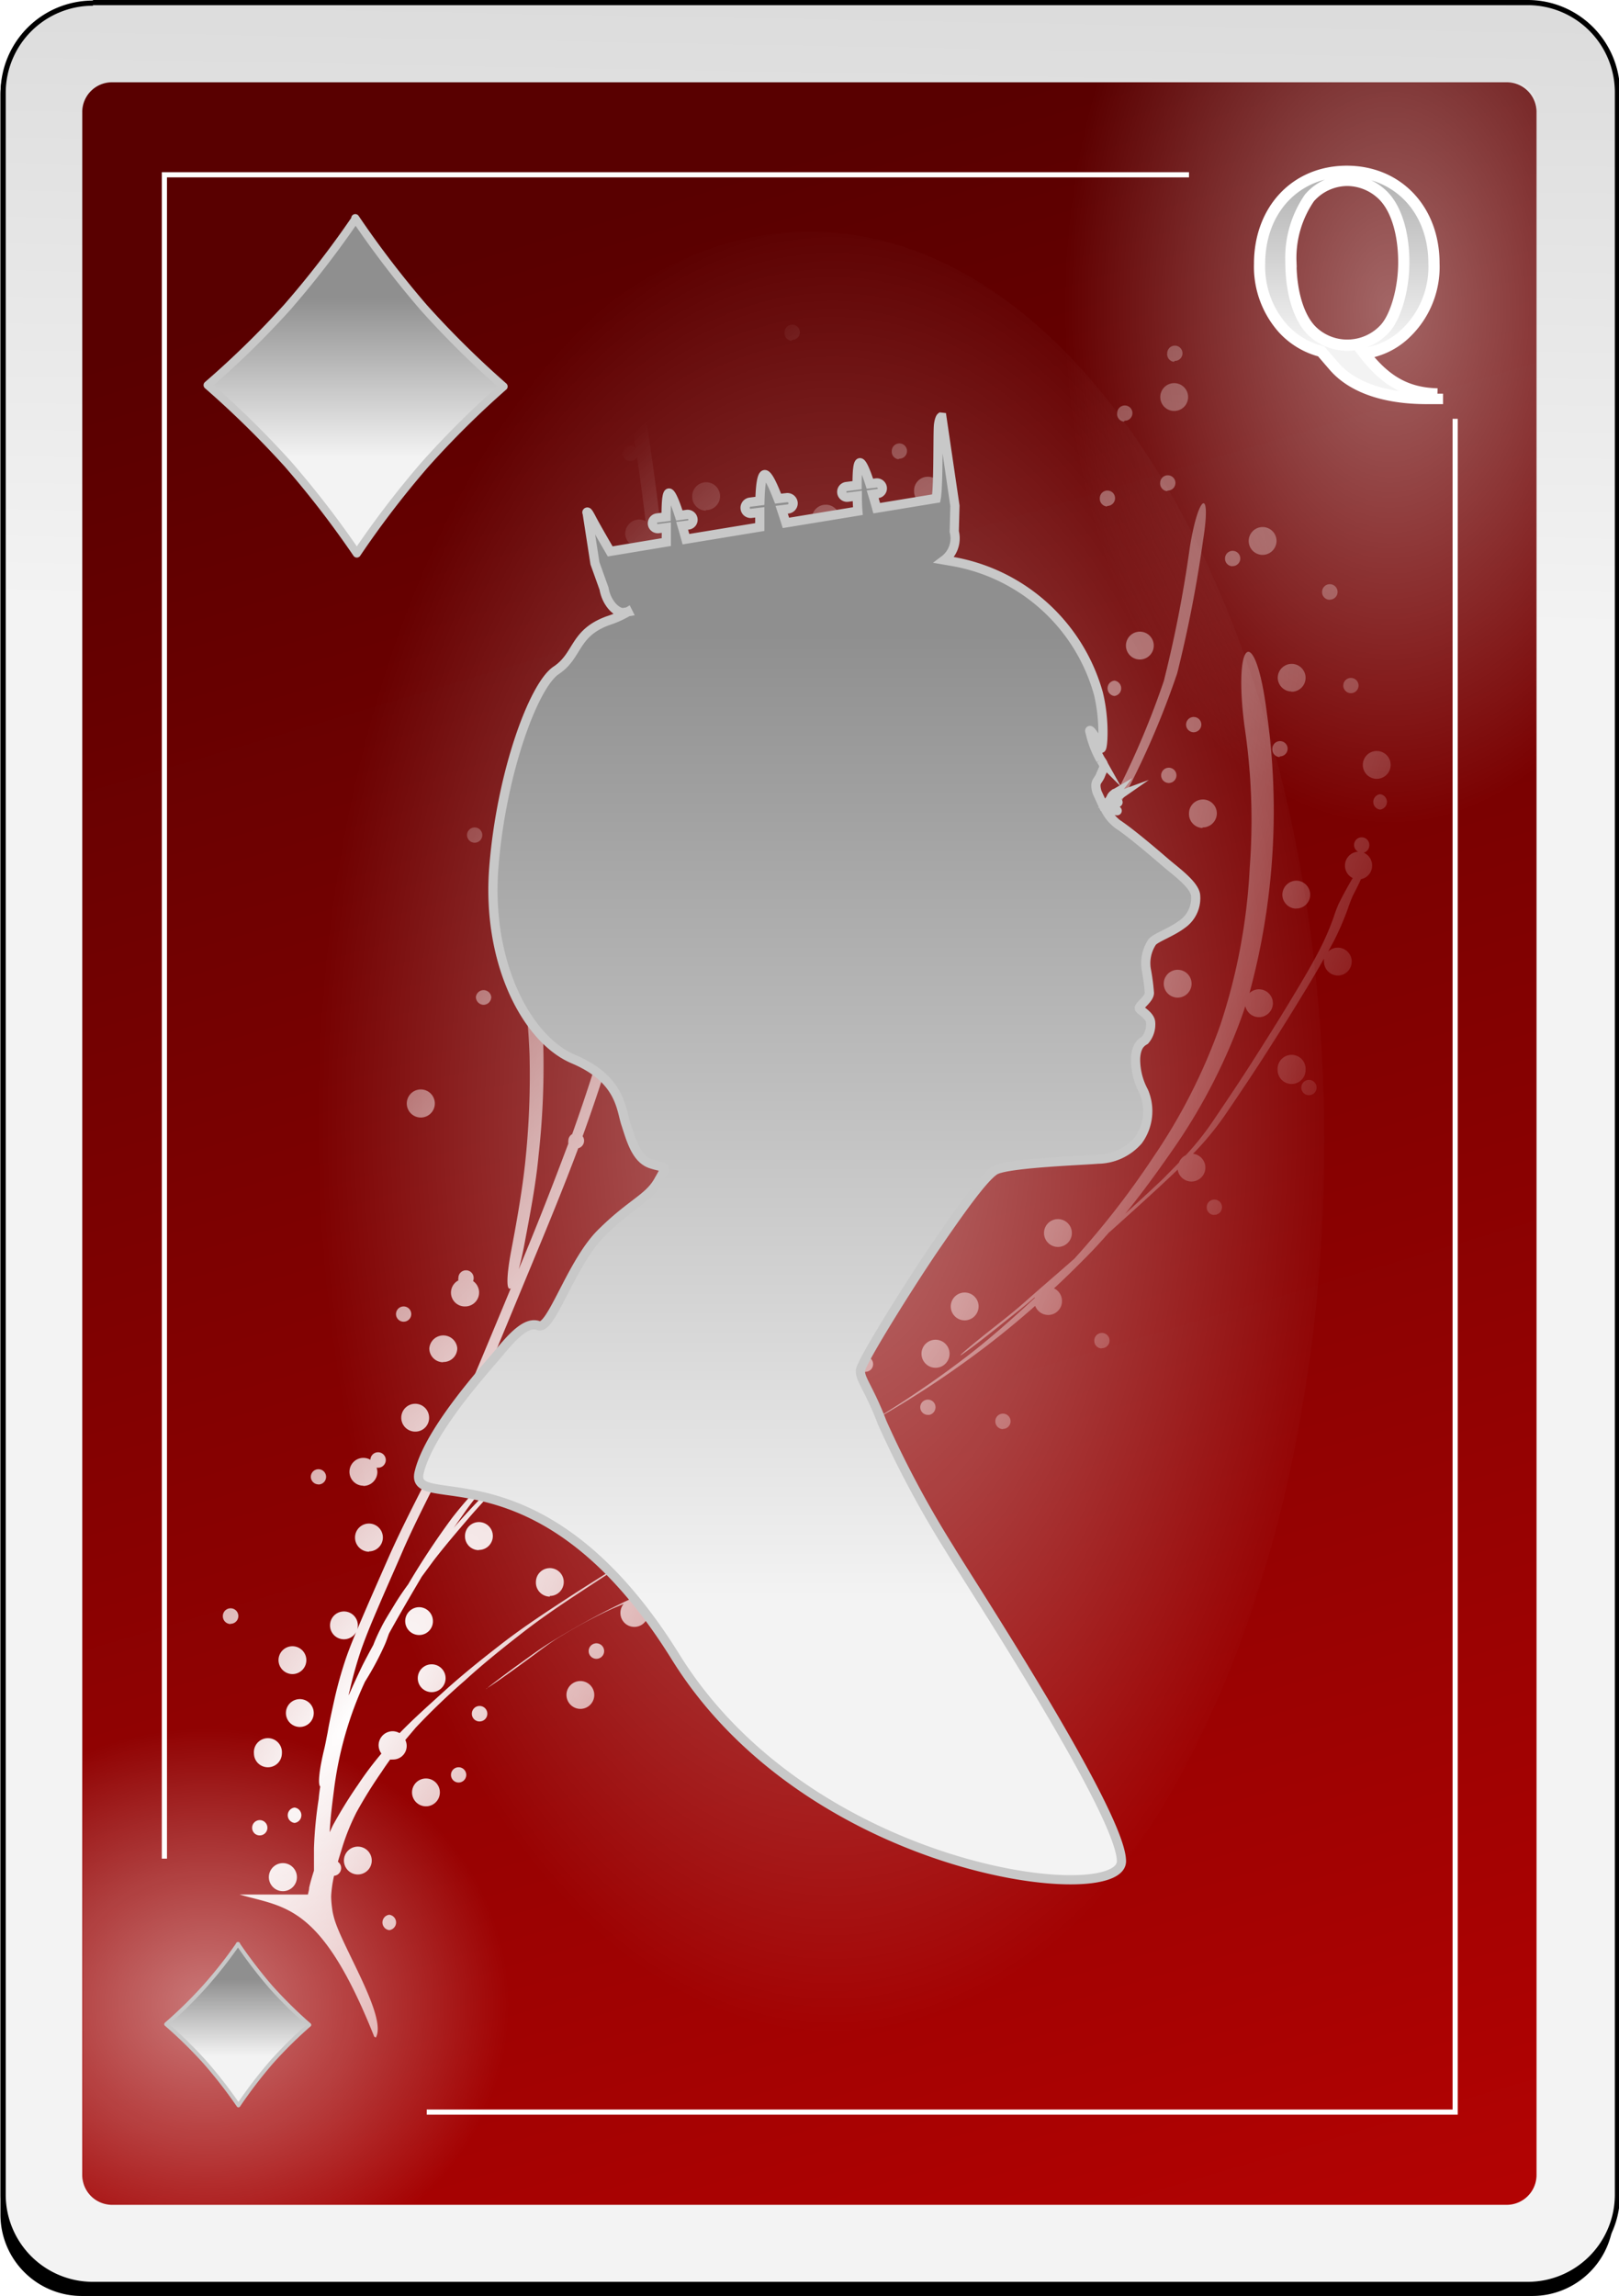 <svg id="Capa_1" data-name="Capa 1" xmlns="http://www.w3.org/2000/svg" xmlns:xlink="http://www.w3.org/1999/xlink" viewBox="0 0 144.28 204.53"><defs><style>.cls-1{filter:url(#h);}.cls-11,.cls-2,.cls-3,.cls-4{fill-rule:evenodd;}.cls-3{stroke:#000;fill:url(#Degradado_sin_nombre_24);}.cls-3,.cls-7{stroke-miterlimit:1.85;stroke-width:0.46px;}.cls-4{fill:url(#Degradado_sin_nombre_25);}.cls-5,.cls-6,.cls-8{isolation:isolate;}.cls-5{opacity:0.47;fill:url(#Degradado_sin_nombre_26);}.cls-6{opacity:0.4;fill:url(#Degradado_sin_nombre_27);}.cls-7{fill:none;}.cls-12,.cls-7{stroke:#fff;}.cls-8{opacity:0.45;fill:url(#Degradado_sin_nombre_28);}.cls-11,.cls-13,.cls-9{stroke:#c8c8c8;}.cls-13,.cls-9{stroke-linejoin:round;}.cls-9{stroke-width:0.35px;fill:url(#Degradado_sin_nombre_29);}.cls-10{fill:url(#Degradado_sin_nombre_30);}.cls-11,.cls-12{stroke-miterlimit:8.2;}.cls-11{stroke-width:0.82px;fill:url(#Degradado_sin_nombre_31);}.cls-12{fill:url(#Degradado_sin_nombre_32);}.cls-13{stroke-width:0.72px;fill:url(#Degradado_sin_nombre_33);}</style><filter id="h" name="h"><feGaussianBlur stdDeviation="3.76"/></filter><linearGradient id="Degradado_sin_nombre_24" x1="115.23" y1="785" x2="124.71" y2="1299.42" gradientTransform="matrix(0.46, 0, 0, -0.46, 1734.37, 855.86)" gradientUnits="userSpaceOnUse"><stop offset="0" stop-color="#f3f3f3"/><stop offset="1" stop-color="#8f8f8f"/></linearGradient><linearGradient id="Degradado_sin_nombre_25" x1="-261.92" y1="1152.18" x2="-129.66" y2="714.54" gradientTransform="matrix(0.49, 0, 0, -0.48, 1888.57, 1013.97)" gradientUnits="userSpaceOnUse"><stop offset="0" stop-color="#590000"/><stop offset="1" stop-color="#bf0303"/></linearGradient><radialGradient id="Degradado_sin_nombre_26" cx="124.5" cy="1837.59" r="58.67" gradientTransform="matrix(-0.46, 0, 0, 0.42, 1790.39, -153.42)" gradientUnits="userSpaceOnUse"><stop offset="0" stop-color="#fff"/><stop offset="1" stop-color="#fff" stop-opacity="0"/></radialGradient><radialGradient id="Degradado_sin_nombre_27" cx="219.28" cy="733.49" r="63.15" gradientTransform="matrix(0.46, 0, 0, -0.73, 1737.7, 1002.6)" xlink:href="#Degradado_sin_nombre_26"/><radialGradient id="Degradado_sin_nombre_28" cx="460.9" cy="966.94" r="26.74" gradientTransform="matrix(1.72, 0, 0, -3.04, 996.14, 3479.23)" xlink:href="#Degradado_sin_nombre_26"/><linearGradient id="Degradado_sin_nombre_29" x1="912.53" y1="955.53" x2="912.53" y2="958.87" gradientTransform="matrix(2.05, 0, 0, -2.05, -134.2, 2581.77)" xlink:href="#Degradado_sin_nombre_24"/><radialGradient id="Degradado_sin_nombre_30" cx="192.28" cy="1160.5" r="25.37" gradientTransform="matrix(1.7, 1.15, 4.4, -6.48, -3687.19, 7891.96)" xlink:href="#Degradado_sin_nombre_26"/><linearGradient id="Degradado_sin_nombre_31" x1="937.25" y1="975.46" x2="937.25" y2="1017.3" gradientTransform="matrix(2.05, 0, 0, -2.05, -134.2, 2581.77)" xlink:href="#Degradado_sin_nombre_24"/><linearGradient id="Degradado_sin_nombre_32" x1="960.82" y1="1030.01" x2="960.82" y2="1041.06" gradientTransform="matrix(2.05, 0, 0, -2.05, -134.2, 2581.77)" xlink:href="#Degradado_sin_nombre_24"/><linearGradient id="Degradado_sin_nombre_33" x1="917.64" y1="1025" x2="917.64" y2="1031.93" gradientTransform="matrix(2.05, 0, 0, -2.05, -134.2, 2581.77)" xlink:href="#Degradado_sin_nombre_24"/></defs><g class="cls-1"><path class="cls-2" d="M1722,441h129.28a7.24,7.24,0,0,1,7.24,7.25V637.05a7.25,7.25,0,0,1-7.24,7.25H1722a7.25,7.25,0,0,1-7.24-7.25h0V448.28A7.24,7.24,0,0,1,1722,441" transform="translate(-1714.72 -439.77)"/></g><path class="cls-3" d="M1723,440h127.86a8,8,0,0,1,8,7.95V635.32a8,8,0,0,1-8,7.95H1723a8,8,0,0,1-8-7.95V448a8,8,0,0,1,8-7.95" transform="translate(-1714.72 -439.77)"/><path class="cls-4" d="M1724.73,447.1H1849a2.65,2.65,0,0,1,2.65,2.65V633.52a2.66,2.66,0,0,1-2.65,2.66h-124.3a2.66,2.66,0,0,1-2.65-2.66V449.75a2.65,2.65,0,0,1,2.65-2.65" transform="translate(-1714.72 -439.77)"/><path class="cls-5" d="M1774.49,636.17h-50.41a2,2,0,0,1-2-2V588.42a2,2,0,0,1,2-2h50.41a2,2,0,0,1,2,2v45.75a2,2,0,0,1-2,2" transform="translate(-1714.72 -439.77)"/><path class="cls-6" d="M1795.25,447.1h54.31a2.12,2.12,0,0,1,2.12,2.12h0v88.53a2.12,2.12,0,0,1-2.12,2.13h-54.31a2.13,2.13,0,0,1-2.13-2.13h0V449.22a2.12,2.12,0,0,1,2.13-2.12h0" transform="translate(-1714.72 -439.77)"/><path class="cls-7" d="M1752.75,627.92h91.65V477.08m-23.72-21.74h-91.31v150" transform="translate(-1714.72 -439.77)"/><path class="cls-8" d="M1832.73,541.64c0,44.86-20.54,81.22-45.87,81.22S1741,586.5,1741,541.64s20.53-81.23,45.87-81.23,45.87,36.36,45.87,81.23Z" transform="translate(-1714.72 -439.77)"/><path class="cls-9" d="M1735.92,612.94a42,42,0,0,0,2.95,3.85,39.53,39.53,0,0,0,3.41,3.36,38.16,38.16,0,0,0-3.38,3.34,41.48,41.48,0,0,0-2.93,3.83,41.53,41.53,0,0,0-3-3.86,40,40,0,0,0-3.44-3.37,39.3,39.3,0,0,0,3.41-3.34,39.91,39.91,0,0,0,3-3.81Z" transform="translate(-1714.72 -439.77)"/><path class="cls-10" d="M1748.21,621.28c1.08-1.85-3.22-8.39-3.77-10.86a4.38,4.38,0,0,1-.12-.63,9.45,9.45,0,0,1-.09-1.07,10.43,10.43,0,0,1,.26-1.85.69.69,0,0,0,.63-.69.67.67,0,0,0-.29-.56c.14-.47.29-.94.43-1.41a20,20,0,0,1,1.23-3,40.69,40.69,0,0,1,2.24-3.6c.24-.37.5-.74.76-1.1a.86.86,0,0,0,.22,0,1.21,1.21,0,0,0,1.13-1.74l.93-1.1a59.59,59.59,0,0,1,4.37-4.19c1.66-1.52,3.42-2.92,5.19-4.3,2.11-1.64,4.35-3.09,6.58-4.55s4.26-2.69,6.42-4a1,1,0,0,0,.3,0,1.22,1.22,0,0,0,1.23-1.23,1.24,1.24,0,0,0-1.23-1.25,1.25,1.25,0,0,0-1.24,1.25,1.24,1.24,0,0,0,.89,1.19l-.6.35q-3.95,2.34-7.81,4.82c-2.24,1.46-4.5,2.92-6.61,4.57-1.78,1.38-3.53,2.79-5.19,4.31-1.27,1.15-2.55,2.29-3.74,3.52a1.28,1.28,0,0,0-.62-.17,1.26,1.26,0,0,0-1.25,1.25,1.29,1.29,0,0,0,.25.74,30.11,30.11,0,0,0-2.09,2.78,40.2,40.2,0,0,0-2.23,3.61l-.29.62c.06-1.25.22-2.5.38-3.74a32.5,32.5,0,0,1,1.07-5.17,31.4,31.4,0,0,1,1.7-4.51,26.38,26.38,0,0,0,1.78-3.33c.11-.25.2-.52.29-.77l.07-.19c.89-1.61,1.81-3.18,2.74-4.76l.17-.29,1.06-1.44c1-1.3,2.09-2.57,3.16-3.82,1.38-1.61,2.87-3.11,4.35-4.63,1.66-1.71,3.43-3.32,5.2-4.92,1.92-1.7,3.83-3.39,5.74-5.1s4.07-3.61,6.11-5.41c2.3-2,4.53-4.07,6.74-6.17q1.75-1.67,3.48-3.38c-.24.3,1.11-.73,3.44-2.72s4.57-3.82,7-5.62a32.65,32.65,0,0,1,4.65-3.19l1-.45a1.11,1.11,0,0,0-.08.36,1.24,1.24,0,1,0,2.48,0,1.23,1.23,0,0,0-.3-.79c4.58-.34,5.52-1,.56-.68a3.63,3.63,0,0,0-1.17.27,1.16,1.16,0,0,0-.32,0,1.23,1.23,0,0,0-1.1.68,45.11,45.11,0,0,0-7,4.52c-2.36,1.8-4.65,3.7-6.91,5.63-.93.79-1.56,1.36-1.91,1.69q1.77-1.75,3.52-3.53c2.56-2.58,5-5.29,7.33-8.06,1.46-1.74,2.86-3.54,4.23-5.35a1.24,1.24,0,0,0,2.19-.79,1.22,1.22,0,0,0-.74-1.13c.62-.84,1.22-1.67,1.83-2.51a111.88,111.88,0,0,0,7.08-11.17,74.53,74.53,0,0,0,5.71-12.78,114.27,114.27,0,0,0,2.31-11.88c.76-4.78-.43-4.09-1.19.69a111,111,0,0,1-2.31,11.87,74.57,74.57,0,0,1-5.72,12.78c-.17.31-.36.61-.54.91a.68.68,0,0,0-.66-.55.69.69,0,0,0-.68.7.68.68,0,0,0,.68.68.59.59,0,0,0,.23,0,109.47,109.47,0,0,1-6.11,9.49l-1.25,1.73a1.22,1.22,0,0,0-1.12,1.22,2,2,0,0,0,0,.24c-1.67,2.24-3.38,4.45-5.17,6.59-2.35,2.77-4.77,5.48-7.33,8.06-2.41,2.46-4.85,4.89-7.35,7.26-2.21,2.1-4.44,4.17-6.75,6.17-2,1.8-4.09,3.59-6.11,5.41l-5.76,5.1c-1.64,1.49-3.29,3-4.85,4.58a.68.68,0,0,0-.32-.42c.61-.63,1.23-1.24,1.86-1.86,2-1.93,4.17-3.81,6.23-5.74,2.42-2.27,4.79-4.61,7.12-7a80.81,80.81,0,0,0,7.41-8.59,97.56,97.56,0,0,0,6.74-11.07,73.31,73.31,0,0,0,5.43-12.54,84.79,84.79,0,0,0,2.8-14.31,117.93,117.93,0,0,0,.16-12.33,1.27,1.27,0,0,0,.42-.93,1.22,1.22,0,0,0-.5-1c0-.51,0-1,0-1.53l-.09-2.56c-.17-4.8-1.35-4.12-1.17.68,0,.86,0,1.71.09,2.57,0,.22,0,.44,0,.66a1.25,1.25,0,0,0-.79,1.16,1.2,1.2,0,0,0,.87,1.16c.06,2.13.11,4.25.1,6.38a1.13,1.13,0,0,0-.48-.11,1.24,1.24,0,1,0,0,2.48,1.08,1.08,0,0,0,.44-.09c0,1.38-.1,2.75-.21,4.12-.38,3.1-.86,6.19-1.52,9.24,0-1.45,0-2.92,0-4.37-.11-3.46-.32-6.9-.77-10.33a55.09,55.09,0,0,0-1.39-7,24,24,0,0,0-1.16-3.41,3.51,3.51,0,0,0-.55-.91c-3.91-3.5-5.22-2.71-1.28.75a3.4,3.4,0,0,1,.55.89,23.56,23.56,0,0,1,1.18,3.4,56.85,56.85,0,0,1,1.42,7,101.92,101.92,0,0,1,.79,10.33c.06,1.92,0,3.84,0,5.76a15.56,15.56,0,0,0,.09,2.5l-.15.47c-.79,2.37-1.68,4.68-2.68,7a1.23,1.23,0,1,0-1.07,1.85l.25,0c-.61,1.27-1.24,2.52-1.93,3.75a97.77,97.77,0,0,1-6.75,11.08,80.91,80.91,0,0,1-7.42,8.59c-2.34,2.37-4.7,4.72-7.13,7-2.06,1.93-4.19,3.81-6.25,5.74l-1,1.06a.68.68,0,0,0-.57.58A37.33,37.33,0,0,0,1755,575a68.63,68.63,0,0,0-3.91,5.91c-.45.61-.87,1.23-1.26,1.88s-.85,1.35-1.19,2.06a14.55,14.55,0,0,0-.65,1.45.06.06,0,0,0,0,0c-.34.63-.68,1.25-1,1.89-.41.86-.81,1.72-1.19,2.59,0-.14.05-.29.09-.43a36.39,36.39,0,0,1,1-3.57c.49-1.4,1.07-2.76,1.66-4.13.71-1.66,1.46-3.32,2.18-5,1-2.25,2.12-4.43,3.22-6.62,1.41-2.69,2.65-5.44,3.84-8.22,1.42-3.39,2.82-6.79,4.23-10.19s2.9-7,4.23-10.56a.69.69,0,0,0,.52-.67.62.62,0,0,0-.13-.4c1.35-3.72,2.54-7.5,3.7-11.29,1.33-4.4,2.48-8.85,3.37-13.36a86.78,86.78,0,0,0,1.06-15.86c-.16-5.4-.79-10.77-1.45-16.13-.4-3.22-.89-6.44-1.39-9.65a10.85,10.85,0,0,0-.72-2.85,1.23,1.23,0,0,0,.39.07,1.24,1.24,0,1,0,0-2.48,1.22,1.22,0,0,0-1.23,1.23,1.24,1.24,0,0,0,.33.86c-.24.34-.3,1.66,0,3.85.23,1.42.44,2.85.66,4.28a.7.7,0,0,0-.48-.18.68.68,0,0,0,0,1.36.69.69,0,0,0,.61-.36c.22,1.52.43,3,.62,4.55l.14,1.16a1.19,1.19,0,0,0-.56-.14,1.25,1.25,0,0,0-1.25,1.24,1.24,1.24,0,0,0,1.25,1.23,1.2,1.2,0,0,0,.8-.3c.51,4.3,1,8.61,1.08,12.94a86.8,86.8,0,0,1-1.08,15.86c-.9,4.52-2,9-3.38,13.38-1.07,3.49-2.18,7-3.4,10.4a.68.68,0,0,0-.34.6.64.64,0,0,0,0,.24l-.27.71c-1.38,3.68-2.83,7.35-4.37,11q-2.11,5.1-4.25,10.19c-1.19,2.78-2.44,5.54-3.85,8.23-1.11,2.19-2.23,4.37-3.23,6.62-.73,1.66-1.47,3.33-2.19,5-.58,1.36-1.18,2.72-1.67,4.13a36.2,36.2,0,0,0-1,3.56c-.22,1-.45,2-.63,3.06-.09.44-.17.89-.27,1.33-.53,2.18-.58,3.28-.38,3.45-.06.37-.11.74-.14,1.11a35.86,35.86,0,0,0-.42,4.38c0,.67,0,1.35,0,2-.16.5-.31,1-.43,1.52,0,.21-.07.4-.11.61h-6.09c4.09,1.18,7.29.84,12,12.66Zm1.2-9.57a.69.69,0,0,0,0-1.37.69.69,0,0,0,0,1.37Zm-9.49-3.47a1.25,1.25,0,1,0-1.24-1.24A1.25,1.25,0,0,0,1739.92,608.24Zm6.69-1.49a1.24,1.24,0,1,0,0-2.48,1.24,1.24,0,0,0,0,2.48Zm-8.74-3.48a.68.68,0,1,0-.68-.68A.67.67,0,0,0,1737.87,603.27Zm3.1-1.11a.69.69,0,0,0,0-1.37.69.69,0,0,0,0,1.37Zm11.71-1.48a1.24,1.24,0,1,0,0-2.48,1.24,1.24,0,0,0,0,2.48Zm2.91-2.12a.68.68,0,1,0,0-1.36.68.68,0,1,0,0,1.36Zm-17-1.36a1.24,1.24,0,0,0,1.25-1.23,1.25,1.25,0,1,0-2.49,0A1.24,1.24,0,0,0,1738.55,597.2Zm2.86-3.59a1.24,1.24,0,1,0-1.25-1.25A1.24,1.24,0,0,0,1741.41,593.61Zm16-.49a.69.69,0,1,0-.68-.69A.68.68,0,0,0,1757.46,593.12Zm9-1.12a1.24,1.24,0,1,0-1.25-1.25A1.25,1.25,0,0,0,1766.45,592Zm-13.26-1.49a1.24,1.24,0,0,0,0-2.48,1.24,1.24,0,1,0,0,2.48Zm4.85-.31c.06,0,1.46-.94,3.74-2.62,1-.72,1.92-1.47,3-2.1a43.79,43.79,0,0,1,4.52-2.41l1-.42a1.22,1.22,0,0,0-.29.79,1.24,1.24,0,1,0,1.31-1.22c1.08-.48,2.17-1,3.27-1.38s2.48-1,3.73-1.47l1.59-.6c4.89-1.87,6.16-2.61,1.27-.74l-1.6.61c-1.26.48-2.48,1-3.73,1.48-1.78.68-3.52,1.46-5.26,2.24a70,70,0,0,0-7,3.83c-1,.63-2,1.39-3,2.1-1.77,1.31-2.53,1.9-2.49,1.91Zm-17.25-1.3a1.24,1.24,0,1,0-1.25-1.25A1.25,1.25,0,0,0,1740.79,588.9Zm27.08-1.36a.69.69,0,1,0-.69-.68A.69.69,0,0,0,1767.87,587.54Zm-22.49-1.74a1.24,1.24,0,1,0-1.25-1.25A1.24,1.24,0,0,0,1745.38,585.8Zm6.69-.38a1.22,1.22,0,0,0,1.23-1.23,1.24,1.24,0,0,0-1.23-1.25,1.25,1.25,0,0,0-1.24,1.25A1.24,1.24,0,0,0,1752.07,585.42Zm-16.81-1a.69.69,0,1,0-.68-.68A.69.69,0,0,0,1735.26,584.44Zm43.27-2.37a.68.68,0,1,0-.68-.68A.67.67,0,0,0,1778.53,582.07Zm-14.81-.11a1.24,1.24,0,1,0-1.24-1.25A1.25,1.25,0,0,0,1763.72,582Zm21.88-1.12a.68.68,0,1,0,0-1.36h-.06a1.2,1.2,0,0,0,.37-.87,1.24,1.24,0,1,0-1.24,1.23,1.29,1.29,0,0,0,.35,0,.72.72,0,0,0-.1.36.67.67,0,0,0,.68.68Zm4.28-2.85a1.24,1.24,0,1,0-1.25-1.25A1.25,1.25,0,0,0,1789.88,578Zm-42.27,0a1.24,1.24,0,1,0-1.25-1.25A1.26,1.26,0,0,0,1747.61,578Zm9.78-.13a1.24,1.24,0,1,0-1.23-1.23A1.23,1.23,0,0,0,1757.39,577.86Zm35.64-.12a.68.68,0,1,0-.68-.68A.68.68,0,0,0,1793,577.74Zm-26.64-.87a.68.68,0,1,0-.68-.68A.68.68,0,0,0,1766.39,576.87Zm-11.35-.81,1.23-1.75a30.62,30.62,0,0,1,2.47-3,.65.65,0,0,0,.42.3c-1.33,1.36-2.66,2.72-3.9,4.16l-.22.26Zm23.58-1.87,4-2.26q1.53-.82,3.06-1.68a1.29,1.29,0,0,0,.35,0,1.21,1.21,0,0,0,1.18-.91q2.15-1.2,4.26-2.43l-4.24,2.39a1.27,1.27,0,0,0,0-.28,1.24,1.24,0,1,0-2.48,0,1.27,1.27,0,0,0,.84,1.18l-1,.53q-3,1.69-6,3.42Zm15.91-.17a.68.68,0,0,0,0-1.36.68.68,0,0,0,0,1.36Zm-47.43-1.86a1.25,1.25,0,0,0,1.25-1.24,1.17,1.17,0,0,0-.07-.38l.13,0a.69.69,0,0,0,0-1.38.68.68,0,0,0-.68.67,1.24,1.24,0,1,0-.63,2.31Zm-4-.13a.68.68,0,1,0-.68-.68A.68.68,0,0,0,1743.07,572Zm8.63-4.71a1.22,1.22,0,0,0,1.23-1.23,1.24,1.24,0,1,0-1.23,1.23Zm52.38-.24a.68.68,0,1,0-.69-.68A.69.69,0,0,0,1804.08,567.08Zm-12.1-.42,1.85-1.07a88,88,0,0,0,8.91-6q2.17-1.67,4.2-3.47a1.25,1.25,0,0,0,1.16.81,1.23,1.23,0,0,0,1.23-1.24,1.24,1.24,0,0,0-.71-1.13c1-.92,1.94-1.85,2.89-2.81.69-.69,1.35-1.42,2-2.16l.1-.08c2-1.8,4-3.59,5.94-5.44l.09-.1a1.24,1.24,0,1,0,1.37-1.4,26.18,26.18,0,0,0,3.09-3.8c1.17-1.72,2.33-3.45,3.45-5.2s2.22-3.5,3.29-5.27c.62-1,1.24-2.06,1.84-3.11a1.13,1.13,0,0,0,0,.25,1.24,1.24,0,0,0,1.23,1.25,1.24,1.24,0,1,0,0-2.48,1.22,1.22,0,0,0-.86.35l.5-.92a25.55,25.55,0,0,0,1.27-2.94,12.17,12.17,0,0,1,.44-1.14c.29-.56.52-1,.71-1.45a1.23,1.23,0,0,0,1-1.22,1.24,1.24,0,0,0-.75-1.14.68.68,0,0,0,.5-.65.68.68,0,1,0-1,.56,1.24,1.24,0,0,0-.48,2.35c-.37.61-.78,1.35-1.25,2.29a11.13,11.13,0,0,0-.43,1.14,23.72,23.72,0,0,1-1.26,2.93c-.82,1.59-1.75,3.12-2.67,4.65-1.07,1.77-2.18,3.53-3.29,5.27s-2.28,3.49-3.45,5.21a24.37,24.37,0,0,1-2.53,3.2,1.23,1.23,0,0,0-.61.66l-1.39,1.42q-1.68,1.59-3.39,3.13c1.59-1.95,3.06-4,4.49-6.07a51.1,51.1,0,0,0,6-11.79c.08-.21.14-.43.21-.64a1.24,1.24,0,1,0,1.21-1.49,1.26,1.26,0,0,0-.84.33,62,62,0,0,0,1.54-25c-1-7.9-3-6.78-2,1.12a56.5,56.5,0,0,1,.48,12.73,52.78,52.78,0,0,1-2.62,14,51.07,51.07,0,0,1-6,11.81,75.16,75.16,0,0,1-7,9c-1.47,1.3-3,2.6-4.44,3.88-1.07.95-2.21,1.82-3.33,2.71-3.91,3.13-2.68,2.42,1.23-.71,1-.81,2.05-1.6,3-2.44a.15.15,0,0,0,0,.07c-2,1.85-4,3.64-6.16,5.29a90.61,90.61,0,0,1-8.75,5.91Zm-6.87-.32a.68.68,0,1,0-.68-.68A.68.68,0,0,0,1785.11,566.34Zm12.4-.51a.7.7,0,0,0,.55-.68.68.68,0,1,0-.68.68Zm-27.47-.36a1.24,1.24,0,1,0,0-2.48,1.24,1.24,0,0,0,0,2.48Zm3.78-.38a.68.68,0,1,0-.68-.68A.67.67,0,0,0,1773.82,565.09Zm18-3.1a.68.68,0,1,0-.68-.68A.67.67,0,0,0,1791.8,562Zm6.13-.36a1.25,1.25,0,1,0,0-2.49,1.25,1.25,0,0,0,0,2.49Zm-43.76-.51a1.23,1.23,0,0,0,1.25-1.23,1.25,1.25,0,0,0-2.49,0A1.23,1.23,0,0,0,1754.17,561.12Zm58.7-1.23a.68.68,0,1,0-.68-.68A.67.67,0,0,0,1812.87,559.89Zm-43.7-.25a1.25,1.25,0,0,0,1.25-1.24,1.24,1.24,0,0,0-1.25-1.23,1.22,1.22,0,0,0-1.23,1.23A1.24,1.24,0,0,0,1769.17,559.64Zm-18.53-2.11a.68.68,0,1,0,0-1.36.68.68,0,0,0,0,1.36Zm50-.12a1.25,1.25,0,0,0,1.24-1.24,1.24,1.24,0,1,0-1.24,1.24Zm-44.5-1.24a1.24,1.24,0,0,0,.69-2.26.66.66,0,0,0,.05-.28.68.68,0,0,0-1.36,0,.54.54,0,0,0,0,.22,1.23,1.23,0,0,0,.58,2.32Zm26.78-1.12a1.23,1.23,0,0,0,1.23-1.23,1.24,1.24,0,1,0-1.23,1.23Zm-22.84-.45c.29,0,.85-1.42,1.33-4s1-5.2,1.25-7.83a72.17,72.17,0,0,0,.43-9.75,61,61,0,0,0-.69-7.27c-.26-1.62-.5-3.25-.92-4.84a14.52,14.52,0,0,0-.57-1.84c-2.15-4.78-3.51-4-1.28.74a12.84,12.84,0,0,1,.58,1.82c.42,1.59.68,3.22.94,4.84a61.1,61.1,0,0,1,.71,7.26,73.67,73.67,0,0,1-.4,9.74c-.29,2.63-.76,5.23-1.25,7.82-.42,2.26-.38,3.31-.13,3.29Zm26.49,0a.68.68,0,1,0,0-1.36.68.68,0,1,0,0,1.36Zm-20.33-.49a.69.69,0,1,0-.68-.68A.69.69,0,0,0,1766.26,554.07Zm8.13-2.24a1.24,1.24,0,0,0,1.23-1.24,1.24,1.24,0,0,0-2.48,0A1.25,1.25,0,0,0,1774.39,551.83Zm34.58-1a1.24,1.24,0,0,0,0-2.48,1.24,1.24,0,1,0,0,2.48Zm13.94-2.86a.68.68,0,1,0-.68-.68A.67.67,0,0,0,1822.91,548Zm-23.62-5.82a1.24,1.24,0,1,0-1.23-1.24A1.24,1.24,0,0,0,1799.29,542.16Zm13.2-2a.68.68,0,1,0,0-1.36.68.68,0,0,0,0,1.36Zm-60.3-.85a1.25,1.25,0,0,0,0-2.5,1.25,1.25,0,0,0,0,2.5Zm31.37-.51a1.24,1.24,0,0,0,0-2.48,1.24,1.24,0,1,0,0,2.48Zm47.78-1.48a.68.68,0,1,0-.68-.68A.67.67,0,0,0,1831.34,537.33Zm-1.55-1a1.24,1.24,0,0,0,1.25-1.23,1.25,1.25,0,1,0-2.49,0A1.24,1.24,0,0,0,1829.79,536.33Zm-38.55-.36a1.25,1.25,0,0,0,0-2.49,1.25,1.25,0,0,0,0,2.49Zm-20.46-1.38a1.23,1.23,0,0,0,1.24-1.23,1.25,1.25,0,0,0-1.24-1.24,1.23,1.23,0,0,0-1.23,1.24A1.22,1.22,0,0,0,1770.78,534.59Zm-13-5.31a.7.7,0,0,0,.69-.7.69.69,0,0,0-1.37,0A.7.7,0,0,0,1757.82,529.28ZM1765,529a1.23,1.23,0,0,0,1.25-1.23,1.24,1.24,0,1,0-2.48,0A1.22,1.22,0,0,0,1765,529Zm54.67-.36a1.24,1.24,0,1,0,0-2.48,1.24,1.24,0,0,0,0,2.48Zm-47-1.24a.69.69,0,0,0,0-1.37.69.69,0,1,0,0,1.37Zm17.17-5.21A1.24,1.24,0,0,0,1791,521a1.22,1.22,0,0,0-1.23-1.23,1.24,1.24,0,0,0-1.25,1.23A1.25,1.25,0,0,0,1789.76,522.2Zm14.62-.13a1.24,1.24,0,0,0,1.25-1.23,1.25,1.25,0,0,0-1.25-1.24,1.24,1.24,0,0,0-1.23,1.24A1.22,1.22,0,0,0,1804.38,522.07Zm25.79-1.36a1.23,1.23,0,0,0,1.23-1.23,1.25,1.25,0,0,0-1.23-1.25,1.26,1.26,0,0,0-1.25,1.25A1.25,1.25,0,0,0,1830.17,520.71Zm-62-1a1.25,1.25,0,0,0,1.23-1.25,1.24,1.24,0,0,0-2.48,0A1.26,1.26,0,0,0,1768.19,519.73Zm31.48-.13a1.24,1.24,0,1,0-1.25-1.24A1.25,1.25,0,0,0,1799.67,519.6Zm-24.85-2.73a.68.68,0,0,0,0-1.36.68.68,0,1,0,0,1.36Zm-17.86-2a.68.68,0,1,0,0-1.36.68.68,0,1,0,0,1.36Zm45-.25a.68.68,0,1,0-.68-.68A.67.67,0,0,0,1802,514.64Zm19.89-1.11a1.26,1.26,0,0,0,1.25-1.25,1.24,1.24,0,0,0-2.48,0A1.25,1.25,0,0,0,1821.85,513.53ZM1789,513a.68.68,0,1,0-.68-.68A.68.68,0,0,0,1789,513Zm48.71-1.11a.69.69,0,0,0,0-1.37.69.69,0,0,0,0,1.37Zm-47.16-.25a1.25,1.25,0,1,0-1.25-1.25A1.24,1.24,0,0,0,1790.5,511.67Zm19.83-.38a1.24,1.24,0,0,0,1.24-1.24,1.24,1.24,0,0,0-2.48,0A1.25,1.25,0,0,0,1810.33,511.29Zm8.5-1.74a.68.68,0,1,0,0-1.36.68.68,0,1,0,0,1.36Zm18.53-.37a1.24,1.24,0,0,0,0-2.48,1.24,1.24,0,1,0,0,2.48Zm-65.62,0a.69.69,0,0,0,.53-.68.68.68,0,1,0-.68.68Zm57-2a.69.69,0,0,0,.68-.68.68.68,0,1,0-1.36,0A.68.68,0,0,0,1828.74,507.21ZM1779.1,506a1.24,1.24,0,1,0-1.25-1.24A1.24,1.24,0,0,0,1779.1,506Zm42-1a.69.69,0,0,0,.68-.68.68.68,0,1,0-1.36,0A.68.68,0,0,0,1821.06,505Zm-20.4-1.74a1.25,1.25,0,0,0,1.24-1.25s0-.05,0-.07a.66.66,0,0,0,.32.07.68.68,0,1,0-.66-.85,1.2,1.2,0,0,0-.89-.38,1.24,1.24,0,1,0,0,2.48Zm13.33-1.49a.69.69,0,0,0,0-1.37.69.69,0,0,0,0,1.37Zm21.08-.25a.68.68,0,1,0,0-1.36.68.68,0,0,0,0,1.36Zm-5.28-.13a1.24,1.24,0,1,0-1.24-1.23A1.24,1.24,0,0,0,1829.79,501.37ZM1778,501a1.25,1.25,0,0,0,1.23-1.25,1.23,1.23,0,0,0-1.23-1.23,1.25,1.25,0,0,0-1.25,1.23A1.26,1.26,0,0,0,1778,501Zm10.53-1.37a1.25,1.25,0,0,0,1.25-1.24,1.24,1.24,0,0,0-2.41-.42.68.68,0,0,0-.2.48.66.66,0,0,0,.31.56,1.21,1.21,0,0,0,1,.62Zm27.77-1.11a1.24,1.24,0,1,0,0-2.48,1.24,1.24,0,1,0,0,2.48Zm-45.75-1.25a1.23,1.23,0,0,0,1.25-1.23,1.24,1.24,0,1,0-2.48,0A1.22,1.22,0,0,0,1770.53,497.28Zm20.9-3.84a.68.68,0,1,0-.68-.68A.68.68,0,0,0,1791.43,493.44Zm41.77-.24a.69.69,0,1,0-.68-.68A.68.68,0,0,0,1833.2,493.2Zm-56.65-.13a.69.69,0,1,0-.68-.68A.69.69,0,0,0,1776.55,493.07Zm48-2.86a.68.68,0,1,0-.68-.68A.67.67,0,0,0,1824.52,490.21Zm2.67-1a1.25,1.25,0,0,0,1.24-1.25,1.24,1.24,0,1,0-1.24,1.25Zm-44.56-1.5a.68.68,0,1,0,0-1.36.68.68,0,1,0,0,1.36Zm5.64-.49a1.23,1.23,0,0,0,1.23-1.23,1.24,1.24,0,1,0-1.23,1.23Zm-10.67-2a1.24,1.24,0,1,0-1.24-1.24A1.24,1.24,0,0,0,1777.6,485.26Zm35.76-.37a.69.69,0,0,0,.68-.69.68.68,0,0,0-1.36,0A.7.7,0,0,0,1813.36,484.89Zm-16-.13a1.25,1.25,0,0,0,1.25-1.24,1.24,1.24,0,0,0-1.25-1.23,1.22,1.22,0,0,0-1.23,1.23A1.24,1.24,0,0,0,1797.31,484.76Zm21.39-1.24a.68.68,0,1,0-.69-.68A.69.69,0,0,0,1818.7,483.52Zm-23.93-2.84a.68.68,0,1,0-.68-.68A.68.68,0,0,0,1794.77,480.68Zm-26.58-.38a1.24,1.24,0,1,0-1.25-1.24A1.24,1.24,0,0,0,1768.19,480.3Zm46.67-3a.68.68,0,1,0-.68-.68A.68.68,0,0,0,1814.86,477.33Zm4.4-.87a1.24,1.24,0,0,0,0-2.48,1.24,1.24,0,1,0,0,2.48Zm-52.76-1.87a.68.68,0,1,0-.68-.68A.68.68,0,0,0,1766.5,474.59Zm52.82-2.59a.68.68,0,1,0-.68-.68A.68.68,0,0,0,1819.32,472Zm-34.09-1.87a.68.68,0,1,0-.69-.68A.69.69,0,0,0,1785.23,470.13Zm-17.48-3.35a.68.68,0,1,0-.68-.68A.67.67,0,0,0,1767.75,466.78Zm3.46-2.48a.68.68,0,1,0-.68-.68A.68.68,0,0,0,1771.21,464.3Z" transform="translate(-1714.72 -439.77)"/><path class="cls-11" d="M1798.57,476.93s-.13.1-.21.67,0,5.52-.21,6.57l-5.3.87s-.15-.55-.36-1.24l.43-.06a.47.47,0,0,0,.43-.51.49.49,0,0,0-.52-.44h0l-.59.07c-.32-1-.68-1.9-.89-1.87s-.25,1-.25,2l-.94.12a.48.48,0,0,0-.39.29.49.49,0,0,0,.06.48.47.47,0,0,0,.45.18l.84-.11c0,.75.05,1.35.05,1.35l-6.41,1.05s-.16-.51-.38-1.17l.57-.07a.51.51,0,0,0,.45-.55.52.52,0,0,0-.54-.46h0l-.8.09c-.42-1.09-.91-2.19-1.2-2.14s-.39,1.2-.42,2.34l-.86.11a.51.51,0,0,0-.36.81.5.5,0,0,0,.48.19l.73-.09c0,.74,0,1.31,0,1.31l-6.58,1.08s-.14-.52-.34-1.19l.54-.07a.47.47,0,0,0,.43-.51.49.49,0,0,0-.52-.44h0l-.7.1c-.32-1-.7-2-.92-2s-.26,1.06-.26,2.12l-.8.1a.48.48,0,0,0-.38.29.46.46,0,0,0,.06.48.49.49,0,0,0,.45.18l.69-.09c0,.72,0,1.29,0,1.29l-5,.83c-.53-.91-1.35-2.33-1.66-2.93s-.36-.59-.4-.57,0,.05,0,.05l.7,4.51.81,2.26c.22,1.3,1.16,2.22,1.77,2.12l.35-.06a8.49,8.49,0,0,1-1.73.78c-3.11,1.11-2.66,3.11-4.66,4.44s-4.88,9.1-5.55,17.53,2.89,15.32,7.1,17.1,4.22,4.43,4.66,5.76.89,3.11,2.22,3.56,1.55,0,.67,1.55-2.45,2-5.11,4.66-4.44,8.65-5.55,8.21-2.44,1.11-3.55,2.44-6.21,6.88-7.1,10.65,10.87-2.88,22.86,16.43,39.73,22.41,39.73,18.19-13.49-24.8-15.32-27.85a91.84,91.84,0,0,1-6-11.21c-1.16-3.05-2-3.88-1.94-4.66s4.6-8,6.66-11,4.27-6.16,5.32-6.82,8.1-.89,9.16-1a4.84,4.84,0,0,0,3.61-1.66,4.44,4.44,0,0,0,.49-4.38,6,6,0,0,1-.72-2.94c.06-1.17.56-1.45.83-1.61a2.17,2.17,0,0,0,.51-1.61c-.06-.61-.89-1-1-1.22s.89-.84.89-1.39a19.1,19.1,0,0,0-.28-2.11,3.4,3.4,0,0,1,.5-2.38c.22-.39,1.72-.89,2.67-1.61a2.82,2.82,0,0,0,1.22-2.66c-.17-.95-1.83-2.12-2.72-2.89s-2.72-2.33-3.89-3.16a3.82,3.82,0,0,1-1.37-1.45.76.76,0,0,0,.3,0c.31-.09.87.11.65,0s-.29-.05-.54-.05-.14-.26.06-.32.82-.45.53-.33-.47,0-.35-.22a1.62,1.62,0,0,1,.35-.33,1.25,1.25,0,0,0-.53.37c-.08-.09.15-.42.28-.59a.71.71,0,0,0-.31.37,1.23,1.23,0,0,1-.7.64l-.53-1.15c-.29-1,.08-.93.32-1.56s.47-.7,0-1.33a9.13,9.13,0,0,1-.94-2.43c-.24-.71.78.78.94,1.33s.45-2.17-.21-4.83a16.42,16.42,0,0,0-13.09-11.76l-.64-.11a2.42,2.42,0,0,0,.89-2.54l.06-2.29-1.16-7.89s0,0,0,0ZM1814,510.52a.2.2,0,0,0,.08-.08S1814.06,510.44,1814,510.52Z" transform="translate(-1714.72 -439.77)"/><path class="cls-12" d="M1842.82,474.86c-2.71-.07-4.61-1.12-6.53-3.61a6.57,6.57,0,0,0,3.56-1.66,8.17,8.17,0,0,0,2.66-6.37c0-4.77-3.23-8.19-7.77-8.19s-7.77,3.42-7.77,8.24a8.27,8.27,0,0,0,2.12,5.8,6.92,6.92,0,0,0,3.37,2l1.12,1.3c1.61,1.88,4.49,2.9,8.26,2.9.36,0,.57,0,.83,0h.15v-.43m-8-19a4.59,4.59,0,0,1,3,1.19c1.28,1.14,2,3.42,2,6.11,0,2.35-.69,4.77-1.64,5.86a4.56,4.56,0,0,1-3.42,1.52,4.51,4.51,0,0,1-3-1.16c-1.26-1.12-2-3.49-2-6.27a9.42,9.42,0,0,1,1.66-5.7,4.5,4.5,0,0,1,3.47-1.55" transform="translate(-1714.72 -439.77)"/><path class="cls-13" d="M1746.38,459.2a86,86,0,0,0,6.13,8,83.71,83.71,0,0,0,7.09,7,81.54,81.54,0,0,0-7,6.94,84,84,0,0,0-6.08,7.94,85.56,85.56,0,0,0-6.17-8,84.43,84.43,0,0,0-7.13-7,80.91,80.91,0,0,0,7.07-6.91,84.09,84.09,0,0,0,6.12-7.92Z" transform="translate(-1714.72 -439.77)"/></svg>
